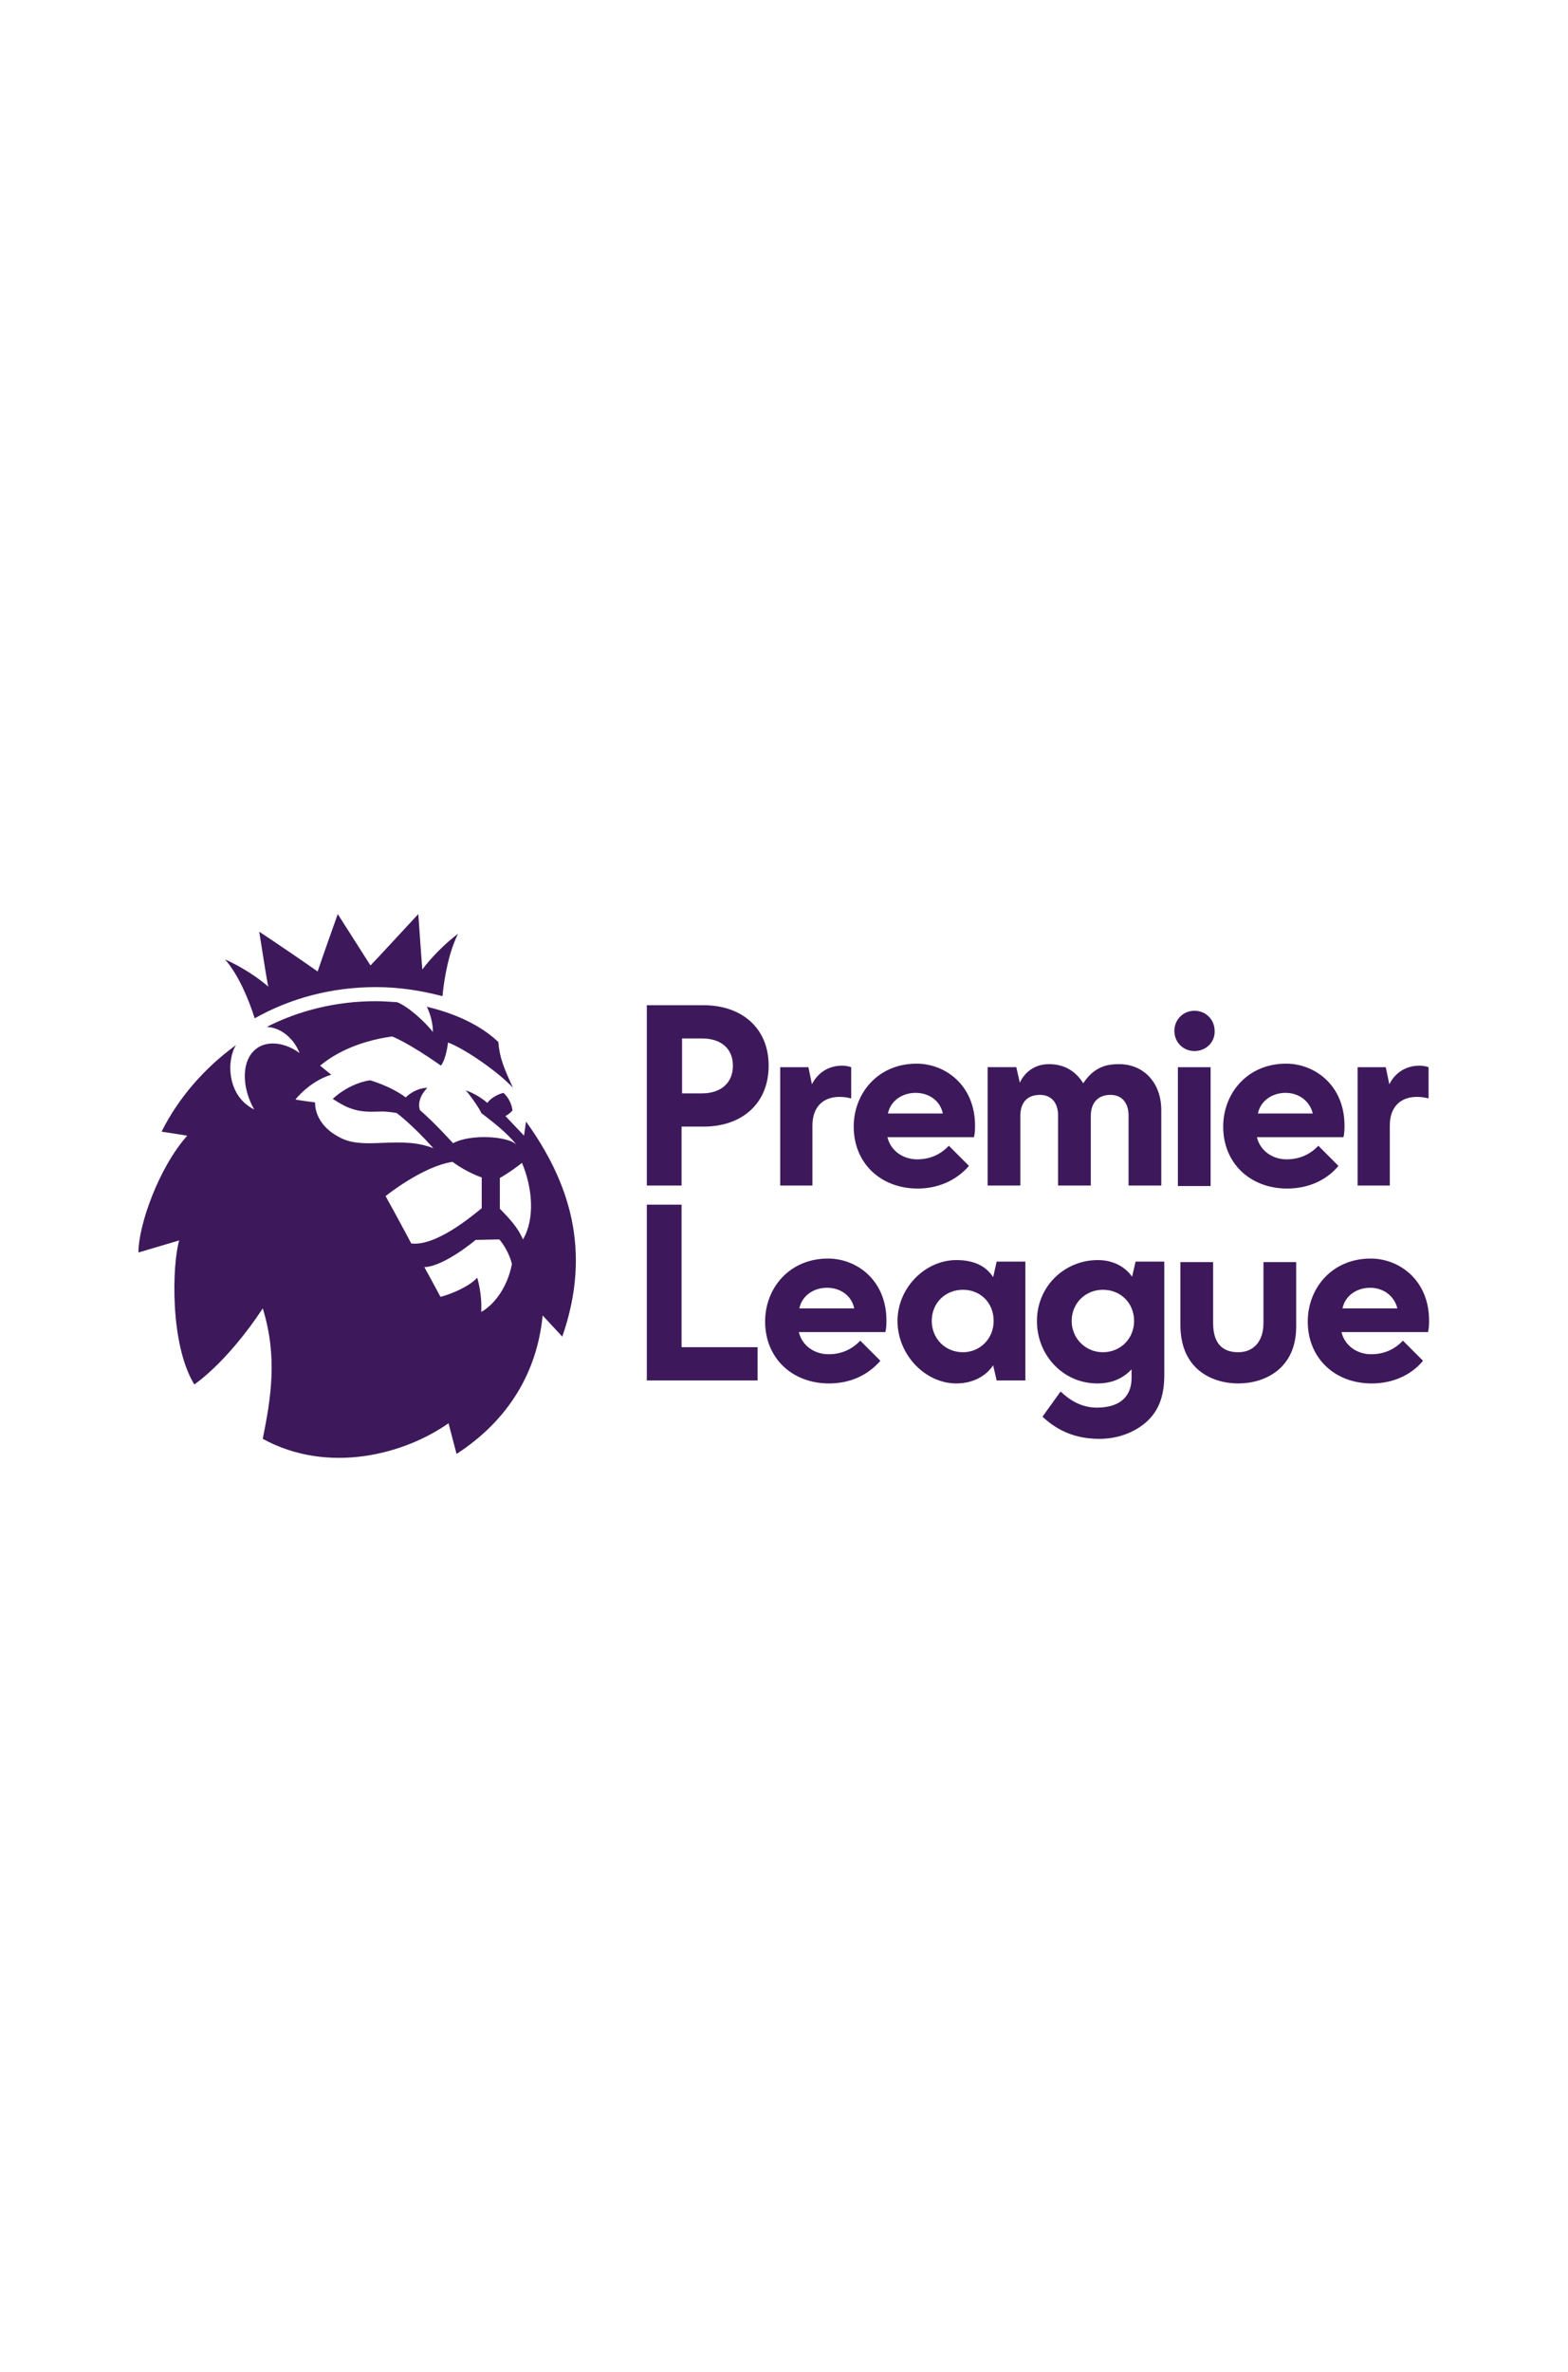 <?xml version="1.0" encoding="utf-8"?>
<!-- Generator: Adobe Illustrator 28.1.0, SVG Export Plug-In . SVG Version: 6.00 Build 0)  -->
<svg version="1.1"
	 id="svg2" xmlns:svg="http://www.w3.org/2000/svg" xmlns:inkscape="http://www.inkscape.org/namespaces/inkscape" xmlns:sodipodi="http://sodipodi.sourceforge.net/DTD/sodipodi-0.dtd" xmlns:dc="http://purl.org/dc/elements/1.1/" xmlns:cc="http://creativecommons.org/ns#" xmlns:rdf="http://www.w3.org/1999/02/22-rdf-syntax-ns#" inkscape:version="0.91 r13725"
	 xmlns="http://www.w3.org/2000/svg" xmlns:xlink="http://www.w3.org/1999/xlink" x="0px" y="0px" viewBox="0 0 311.5 471"
	 style="enable-background:new 0 0 311.5 471;" xml:space="preserve">
<style type="text/css">
	.st0{fill:#3D195B;}
</style>
<sodipodi:namedview  bordercolor="#666666" borderopacity="1" fit-margin-bottom="0" fit-margin-left="0" fit-margin-right="0" fit-margin-top="0" gridtolerance="10" guidetolerance="10" id="namedview6" inkscape:current-layer="svg2" inkscape:cx="102.3475" inkscape:cy="43.106499" inkscape:pageopacity="0" inkscape:pageshadow="2" inkscape:window-height="705" inkscape:window-maximized="1" inkscape:window-width="1366" inkscape:window-x="-8" inkscape:window-y="-8" inkscape:zoom="1.4069713" objecttolerance="10" pagecolor="#ffffff" showgrid="false">
	</sodipodi:namedview>
<path id="path44_1_" inkscape:connector-curvature="0" class="st0" d="M224.9,253.5l0.7-3h5.7V273c0,4.4-1.2,7.5-4.1,9.8
	c-2.2,1.7-5.2,2.9-8.8,2.9c-4.9,0-8.4-1.7-11.3-4.4l3.6-5c1.8,1.7,4.1,3.2,7.2,3.2c4.8,0,6.9-2.4,6.9-5.9v-1.7
	c-1.9,2-4.2,2.8-6.8,2.8c-6.7,0-12-5.5-12-12.4c0-6.9,5.5-12.1,12.1-12.1C221.1,250.2,223.5,251.5,224.9,253.5 M219.1,256.1
	c-3.4,0-6.2,2.6-6.2,6.2c0,3.4,2.7,6.2,6.2,6.2s6.2-2.7,6.2-6.2C225.3,258.7,222.6,256.1,219.1,256.1 M181.9,217
	c-2.7,0-5,1.6-5.5,4.1h10.9C186.8,218.6,184.6,217,181.9,217 M182.3,236c-7.3,0-12.7-5-12.7-12.3c0-6.6,4.8-12.5,12.5-12.5
	c5.7,0,11.6,4.3,11.6,12.3c0,0.6,0,1.4-0.2,2.3h-17.2c0.6,2.6,3,4.4,5.9,4.4c2.6,0,4.7-1,6.3-2.7l4,4
	C189.9,234.5,186.2,236,182.3,236 M255.4,217c-2.7,0-5,1.6-5.5,4.1h10.9C260.2,218.6,258,217,255.4,217 M255.7,236
	c-7.3,0-12.7-5-12.7-12.3c0-6.6,4.8-12.5,12.5-12.5c5.7,0,11.6,4.3,11.6,12.3c0,0.6,0,1.4-0.2,2.3h-17.2c0.6,2.6,3,4.4,5.9,4.4
	c2.6,0,4.7-1,6.3-2.7l4,4C263.4,234.5,259.7,236,255.7,236 M272.2,255.7c-2.7,0-5,1.6-5.5,4.1h10.9
	C277,257.3,274.8,255.7,272.2,255.7 M272.5,274.7c-7.3,0-12.7-5-12.7-12.3c0-6.6,4.8-12.5,12.5-12.5c5.7,0,11.6,4.3,11.6,12.3
	c0,0.6,0,1.4-0.2,2.3h-17.2c0.6,2.6,3,4.4,5.9,4.4c2.6,0,4.7-1,6.3-2.7l4,4C280.2,273.2,276.5,274.7,272.5,274.7 M164.3,255.7
	c-2.7,0-5,1.6-5.5,4.1h10.9C169.2,257.3,167,255.7,164.3,255.7 M164.7,274.7c-7.3,0-12.7-5-12.7-12.3c0-6.6,4.8-12.5,12.5-12.5
	c5.7,0,11.6,4.3,11.6,12.3c0,0.6,0,1.4-0.2,2.3h-17.2c0.6,2.6,3,4.4,5.9,4.4c2.6,0,4.7-1,6.3-2.7l4,4
	C172.3,273.2,168.7,274.7,164.7,274.7 M128.5,274.1v-34.9h6.9v28.3h15.1v6.6C150.6,274.1,128.5,274.1,128.5,274.1z M155,235.4v-23.5
	h5.6l0.7,3.4c1.1-2.2,3.2-3.7,6-3.7c0.6,0,1.2,0.1,1.8,0.3v6.2c-0.8-0.2-1.5-0.3-2.3-0.3c-3.2,0-5.4,1.9-5.4,5.7v11.9H155L155,235.4
	z M269.7,235.4v-23.5h5.6l0.7,3.4c1.1-2.2,3.2-3.7,6-3.7c0.6,0,1.2,0.1,1.8,0.3v6.2c-0.8-0.2-1.5-0.3-2.3-0.3
	c-3.2,0-5.4,1.9-5.4,5.7v11.9H269.7L269.7,235.4z M224.2,221.5c0-2.6-1.4-4.1-3.6-4.1c-2.5,0-3.9,1.6-3.9,4.2v13.8h-6.5v-13.9
	c0-2.6-1.4-4.1-3.6-4.1c-2.6,0-3.9,1.6-3.9,4.2v13.8h-6.5v-23.5h5.7l0.7,3.1c0,0,1.4-3.7,5.8-3.7c2.7,0,5,1.1,6.6,3.5l0.2,0.3
	l0.2-0.3c2.3-3.3,5.1-3.5,6.9-3.5c5,0,8.4,3.8,8.4,9.1v15h-6.5L224.2,221.5L224.2,221.5L224.2,221.5z M237.3,208.7c-2.3,0-4-1.8-4-4
	c0-2.3,1.8-4,4-4c2.3,0,4,1.8,4,4C241.4,206.9,239.6,208.7,237.3,208.7 M234,211.9h6.5v23.6H234V211.9z M191.3,256.1
	c-3.5,0-6.2,2.6-6.2,6.2c0,3.4,2.6,6.2,6.2,6.2c3.4,0,6.1-2.7,6.1-6.2C197.4,258.7,194.8,256.1,191.3,256.1 M190,274.7
	c-6.2,0-11.7-5.7-11.7-12.4c0-6.6,5.5-12.1,11.7-12.1c3.5,0,5.9,1.2,7.3,3.4l0.7-3.1h5.7v23.6H198l-0.7-3
	C195.9,273.2,193.3,274.7,190,274.7 M246,274.7c-5.2,0-11.5-2.8-11.5-11.6v-12.5h6.5v12.1c0,4,1.8,5.8,5,5.8c2.9,0,5-2,5-5.8v-12.1
	h6.5v12.6C257.6,271.9,251.1,274.7,246,274.7 M135.5,217.1h4c3.5,0,6.1-1.9,6.1-5.5c0-3.5-2.5-5.4-6.1-5.4h-4
	C135.5,206.2,135.5,217.1,135.5,217.1z M128.5,235.4v-35.8h11.3c7.4,0,12.9,4.4,12.9,12c0,7.7-5.5,12.1-12.9,12.1h-4.4v11.7H128.5z"
	/>
<path id="path56" inkscape:connector-curvature="0" class="st0" d="M103.7,230.9c-2.4,1.9-4.4,3-4.4,3v6.1c1.7,1.8,3.4,3.4,4.6,6.1
	C106.3,242,105.8,235.9,103.7,230.9 M101.7,251c0,0-0.5-2.5-2.5-4.9l-4.7,0.1c0,0-6.3,5.3-10.2,5.4c0,0,2.1,3.8,3.2,5.9
	c2.1-0.5,5.8-2.1,7.3-3.8c0,0,1,3.1,0.8,6.8C97.8,259.3,100.7,256.1,101.7,251 M95.7,239.9v-6.1c0,0-2.8-0.9-5.8-3.1
	c-6,0.9-13.3,6.8-13.3,6.8s2.5,4.5,5.1,9.4C86.5,247.5,93.5,241.7,95.7,239.9 M111.7,265.4l-3.9-4.2c-1.1,11.3-6.8,20.8-17.1,27.5
	l-1.6-6.1c-8.8,6.2-23.9,10.2-36.9,3.1c1.6-8,3-16.2,0-25.9c-7.2,10.9-13.6,15.1-13.6,15.1c-4.9-8-4.4-23.9-3-28.6l-8.1,2.4
	c0-5.4,4-16.8,9.7-23.2l-5.1-0.8l0,0c3.4-6.8,8.6-12.7,14.8-17.2l0,0c-1.9,2.9-1.9,10.1,3.6,12.8c-2.3-4-2.6-9-0.2-11.5
	c2.4-2.6,6.6-1.7,9.2,0.3c-0.8-2.2-3.1-5-6.5-5.2l0,0c6.5-3.3,13.9-5.1,21.6-5.1c1.5,0,2.9,0.1,4.3,0.2l0,0c2.3,0.9,5.6,4,7.1,5.9
	c0,0,0.1-2.3-1.2-5c8.4,2,12.5,5.4,14.2,7c0.3,3.6,1.4,5.7,2.9,9.1c-2.7-3-9.6-7.8-12.9-9c0,0-0.3,3.1-1.4,4.6
	c-6.5-4.6-9.7-5.8-9.7-5.8c-7.2,1-11.8,3.7-14.3,5.8l2.2,1.8c-4.3,1.3-7.1,4.9-7.1,4.9c0,0.1,3.9,0.6,3.9,0.6s-0.4,4.4,5.2,7.1
	c4.8,2.4,11.8-0.6,18.3,2c-4.3-4.8-7.3-7-7.3-7s-1.7-0.3-2.9-0.3c-1.5,0-3.7,0.3-6.2-0.6c-1.2-0.4-2.5-1.2-3.6-1.9c0,0,3-3,7.4-3.7
	c0,0,4,1.1,7.1,3.4c2.1-2,4.3-1.9,4.3-1.9s-2.2,2-1.5,4.4c3.1,2.7,6.6,6.6,6.6,6.6c3.5-1.9,11-1.4,12.6,0.3c-2-2.5-4.8-4.6-7-6.3
	c-0.3-0.9-2.7-4.2-3.1-4.5c0,0,2.3,0.7,4.3,2.5c0.6-0.8,1.7-1.6,3.2-2c1.5,1.3,1.8,3.2,1.8,3.5c-0.7,0.8-1.4,1.1-1.4,1.1l3.7,3.9
	l0.4-2.8C113,234.5,117.7,248.2,111.7,265.4 M44.7,190.5c4.9,2.2,8,4.9,8.6,5.4c-0.3-1.2-1.2-7.2-1.8-10.9c2.9,1.9,9.5,6.4,11.6,7.9
	c0.9-2.7,4-11.4,4-11.4s5.6,8.8,6.5,10.2c1.2-1.2,7.8-8.4,9.5-10.2c0.3,4.1,0.7,10.1,0.8,11c0.3-0.4,2.9-3.9,7.1-7.1
	c-1.8,3.6-2.7,8.4-3.1,12.4c-4.2-1.1-8.6-1.8-13.2-1.8c-8.8,0-17,2.2-24.1,6.2C49.4,198.4,47.4,193.6,44.7,190.5"/>
</svg>
